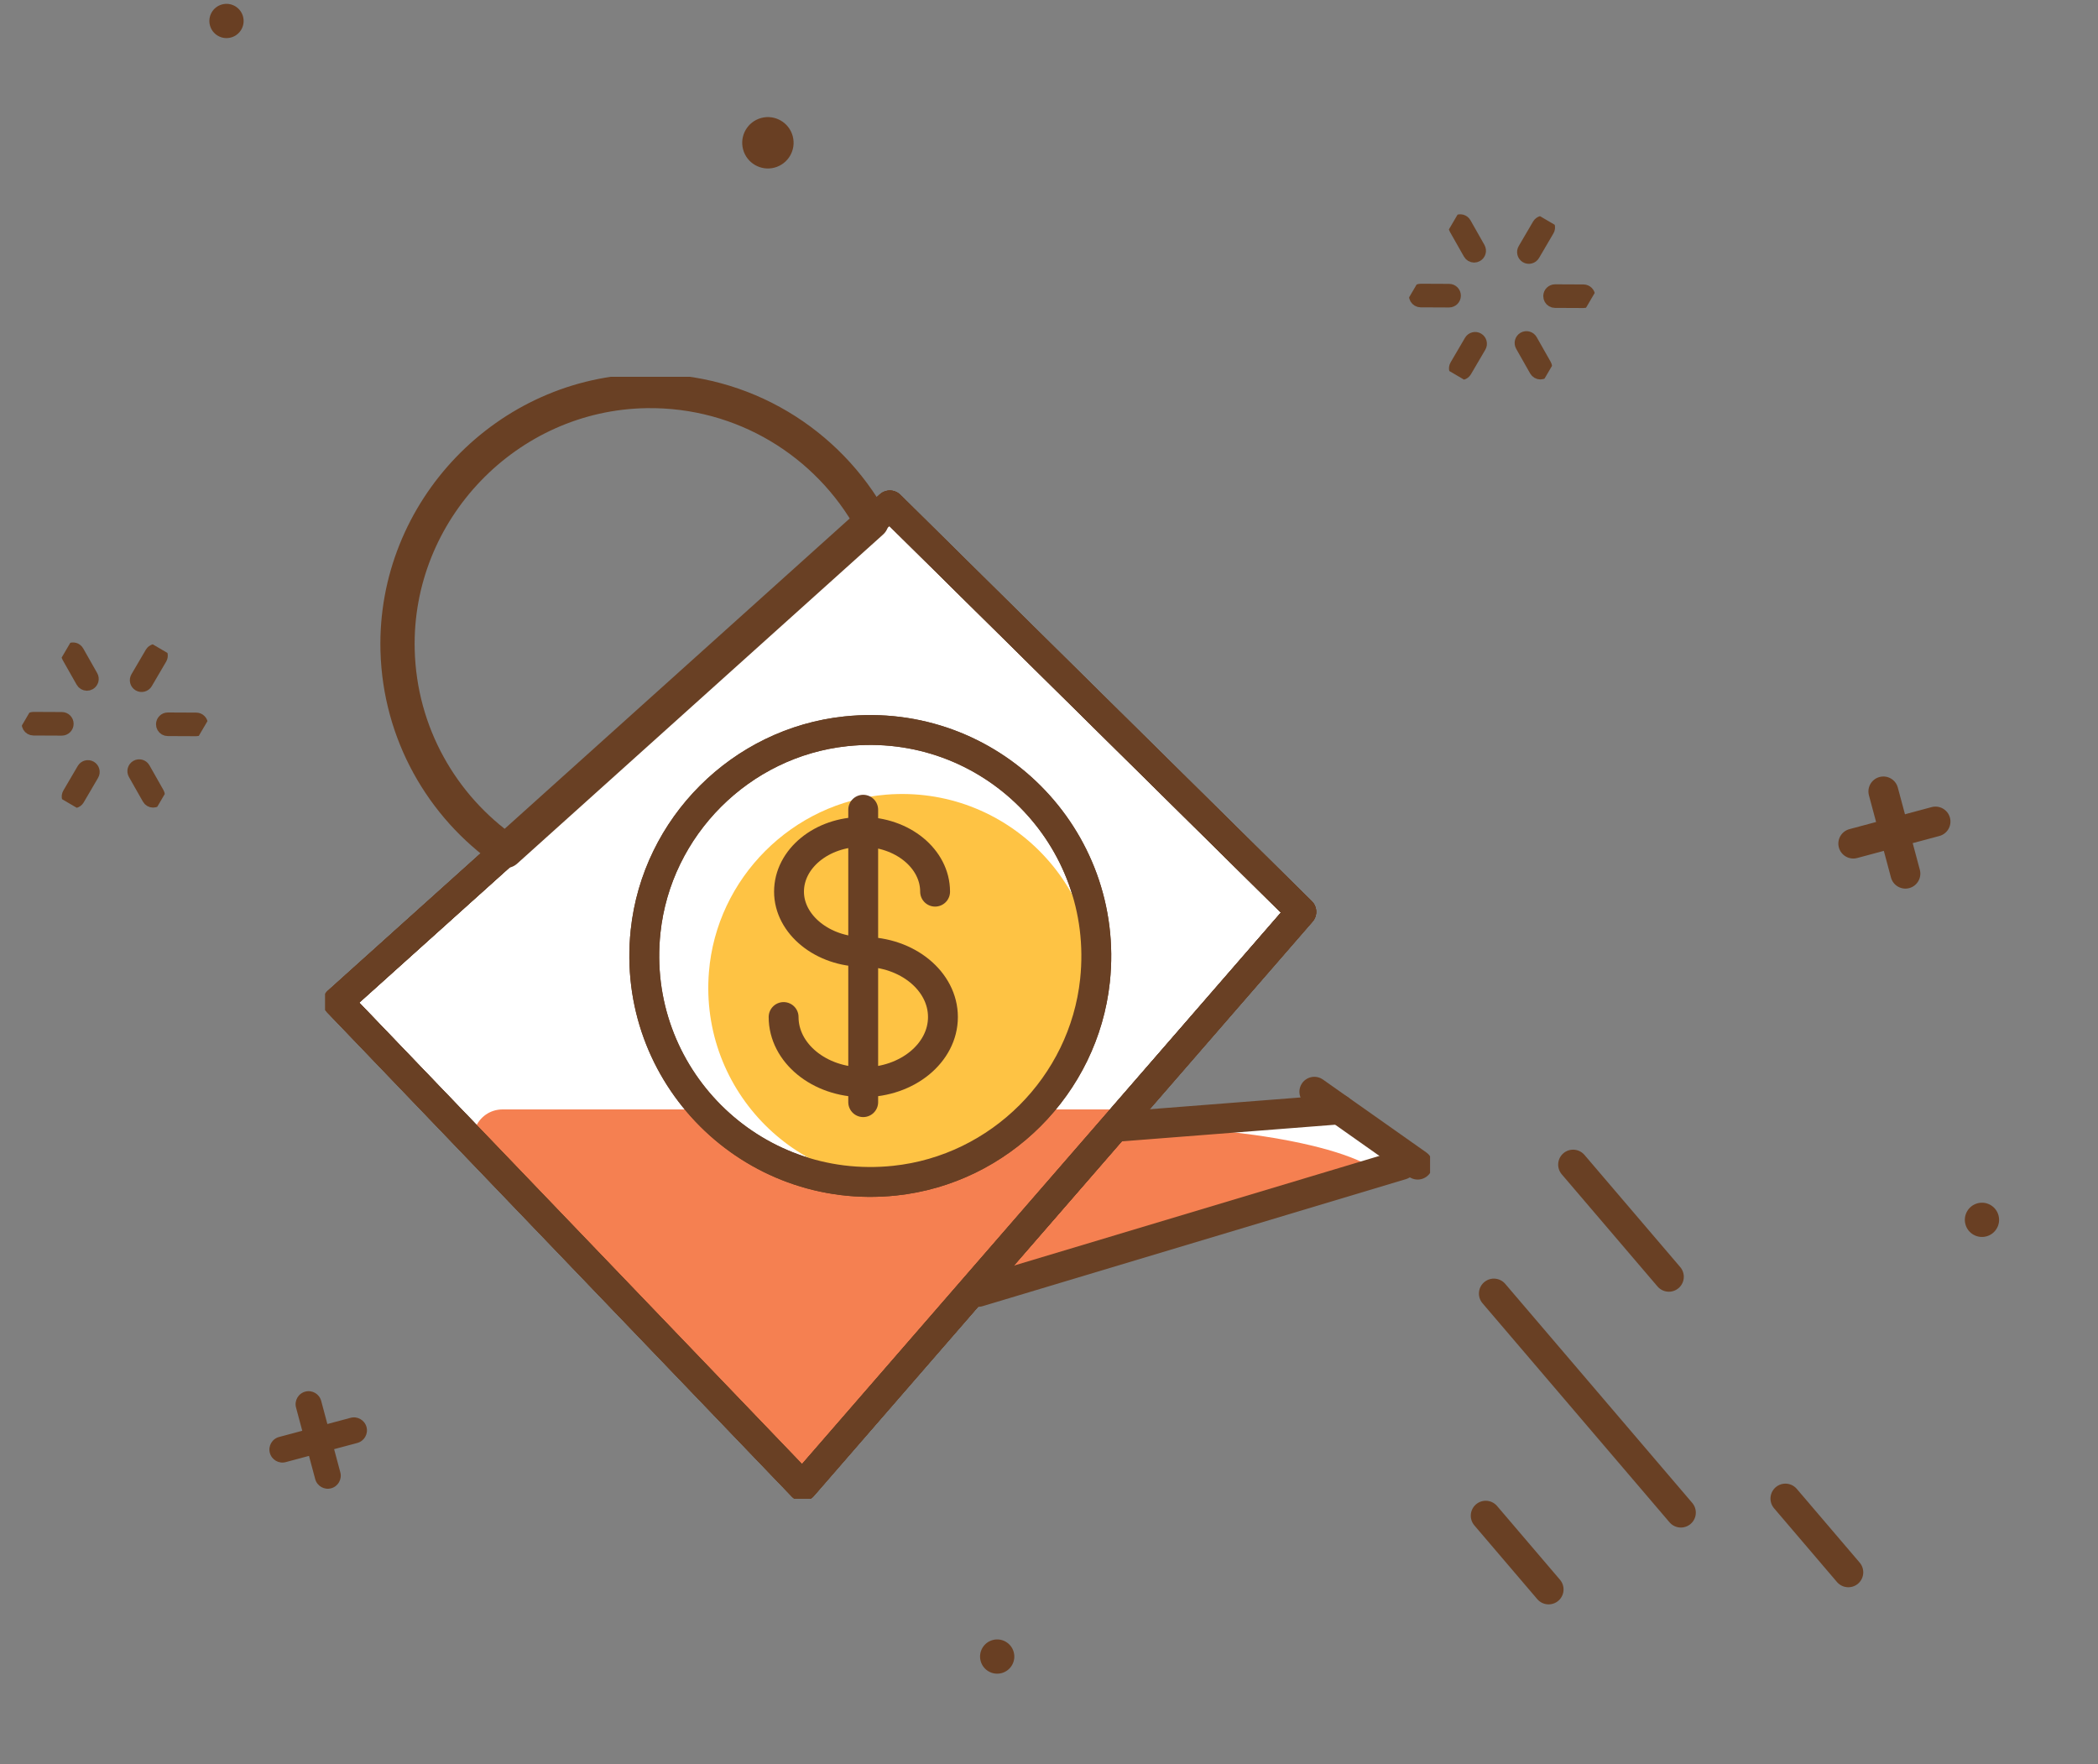 <svg width="245" height="206" viewBox="0 0 245 206" fill="none" xmlns="http://www.w3.org/2000/svg">
<rect x="0" y="0" width="245" height="206" fill="#808080" stroke="none"/>
<path d="M226.476 97.625L216.875 100.197C215.942 100.447 214.988 99.896 214.738 98.963C214.489 98.034 215.039 97.076 215.972 96.826L225.572 94.253C226.501 94.004 227.461 94.558 227.71 95.487C227.96 96.42 227.405 97.376 226.476 97.625Z" fill="#693F23"/>
<path d="M222.961 103.71C222.032 103.958 221.074 103.408 220.824 102.475L218.251 92.875C218.003 91.946 218.553 90.988 219.486 90.738C220.415 90.489 221.373 91.039 221.623 91.972L224.195 101.572C224.441 102.502 223.89 103.461 222.961 103.71Z" fill="#693F23"/>
<path d="M41.727 168.504L33.372 170.742C32.56 170.96 31.73 170.48 31.512 169.668C31.296 168.86 31.774 168.026 32.586 167.808L40.941 165.569C41.749 165.353 42.584 165.835 42.801 166.643C43.019 167.455 42.536 168.287 41.727 168.504Z" fill="#693F23"/>
<path d="M38.67 173.8C37.861 174.017 37.027 173.538 36.809 172.726L34.571 164.371C34.354 163.563 34.833 162.729 35.645 162.511C36.453 162.295 37.287 162.773 37.505 163.585L39.743 171.94C39.957 172.749 39.478 173.583 38.67 173.8Z" fill="#693F23"/>
<g clip-path="url(#clip0_0_1)">
<path d="M170.266 43.556C169.968 43.382 169.869 42.998 170.044 42.699L171.725 39.829C171.9 39.53 172.284 39.429 172.581 39.603C172.879 39.778 172.979 40.162 172.804 40.461L171.123 43.331C170.949 43.628 170.564 43.731 170.266 43.556Z" fill="#694024" stroke="#694125" stroke-width="1.5" stroke-miterlimit="10"/>
<path d="M178.221 29.974C177.923 29.8 177.824 29.416 177.999 29.117L179.68 26.247C179.855 25.948 180.239 25.847 180.537 26.021C180.834 26.195 180.934 26.58 180.759 26.879L179.078 29.749C178.903 30.048 178.519 30.149 178.221 29.974Z" fill="#694024" stroke="#694125" stroke-width="1.5" stroke-miterlimit="10"/>
<path d="M181.277 35.123C181.09 35.013 180.965 34.81 180.968 34.577C180.971 34.23 181.254 33.95 181.6 33.952L184.914 33.967C185.259 33.968 185.537 34.251 185.534 34.597C185.532 34.944 185.248 35.224 184.903 35.222L181.589 35.207C181.475 35.207 181.368 35.176 181.277 35.123Z" fill="#694024" stroke="#694125" stroke-width="1.5" stroke-miterlimit="10"/>
<path d="M165.591 35.056C165.404 34.947 165.279 34.744 165.281 34.51C165.284 34.164 165.568 33.884 165.913 33.885L169.227 33.9C169.573 33.902 169.851 34.185 169.848 34.531C169.845 34.877 169.562 35.157 169.216 35.156L165.902 35.141C165.788 35.14 165.682 35.11 165.591 35.056Z" fill="#694024" stroke="#694125" stroke-width="1.5" stroke-miterlimit="10"/>
<path d="M171.834 29.826C171.744 29.773 171.663 29.694 171.608 29.596L169.974 26.713C169.804 26.413 169.909 26.029 170.21 25.857C170.511 25.685 170.894 25.789 171.064 26.09L172.698 28.973C172.868 29.273 172.763 29.657 172.462 29.829C172.26 29.946 172.022 29.936 171.834 29.826Z" fill="#694024" stroke="#694125" stroke-width="1.5" stroke-miterlimit="10"/>
<path d="M179.568 43.475C179.477 43.422 179.398 43.344 179.342 43.245L177.708 40.362C177.537 40.061 177.643 39.677 177.944 39.505C178.244 39.333 178.627 39.437 178.797 39.738L180.432 42.621C180.602 42.922 180.496 43.306 180.196 43.478C179.993 43.594 179.755 43.584 179.568 43.475Z" fill="#694024" stroke="#694125" stroke-width="1.5" stroke-miterlimit="10"/>
</g>
<g clip-path="url(#clip1_0_1)">
<path d="M8.266 93.556C7.968 93.382 7.869 92.998 8.044 92.699L9.725 89.829C9.9 89.53 10.284 89.429 10.582 89.603C10.879 89.778 10.979 90.162 10.804 90.461L9.123 93.331C8.949 93.628 8.564 93.731 8.266 93.556Z" fill="#694024" stroke="#694125" stroke-width="1.5" stroke-miterlimit="10"/>
<path d="M16.221 79.974C15.923 79.8 15.824 79.416 15.999 79.117L17.68 76.247C17.855 75.948 18.239 75.847 18.537 76.021C18.834 76.195 18.934 76.58 18.759 76.879L17.078 79.749C16.903 80.048 16.519 80.149 16.221 79.974Z" fill="#694024" stroke="#694125" stroke-width="1.5" stroke-miterlimit="10"/>
<path d="M19.277 85.123C19.09 85.013 18.965 84.81 18.968 84.577C18.971 84.23 19.254 83.95 19.6 83.952L22.913 83.967C23.259 83.968 23.537 84.251 23.535 84.597C23.532 84.944 23.248 85.224 22.903 85.222L19.589 85.207C19.475 85.207 19.368 85.176 19.277 85.123Z" fill="#694024" stroke="#694125" stroke-width="1.5" stroke-miterlimit="10"/>
<path d="M3.591 85.056C3.404 84.947 3.279 84.744 3.281 84.51C3.284 84.164 3.568 83.884 3.913 83.885L7.227 83.9C7.573 83.902 7.851 84.185 7.848 84.531C7.845 84.877 7.562 85.157 7.216 85.156L3.902 85.141C3.788 85.14 3.682 85.11 3.591 85.056Z" fill="#694024" stroke="#694125" stroke-width="1.5" stroke-miterlimit="10"/>
<path d="M9.834 79.826C9.744 79.773 9.663 79.694 9.608 79.596L7.974 76.713C7.804 76.413 7.909 76.028 8.21 75.857C8.511 75.685 8.894 75.789 9.064 76.09L10.698 78.972C10.868 79.273 10.763 79.657 10.462 79.829C10.26 79.946 10.021 79.936 9.834 79.826Z" fill="#694024" stroke="#694125" stroke-width="1.5" stroke-miterlimit="10"/>
<path d="M17.568 93.475C17.477 93.422 17.398 93.344 17.342 93.245L15.708 90.362C15.537 90.061 15.643 89.677 15.944 89.505C16.244 89.333 16.627 89.437 16.797 89.738L18.431 92.621C18.602 92.922 18.496 93.306 18.196 93.478C17.993 93.594 17.755 93.585 17.568 93.475Z" fill="#694024" stroke="#694125" stroke-width="1.5" stroke-miterlimit="10"/>
</g>
<path d="M92.572 15.898C93.001 17.5 92.049 19.144 90.451 19.572C88.849 20.001 87.205 19.049 86.776 17.451C86.348 15.852 87.296 14.206 88.898 13.776C90.496 13.348 92.144 14.299 92.572 15.898Z" fill="#693F23"/>
<path d="M118.381 192.932C118.668 194 118.033 195.096 116.967 195.381C115.899 195.667 114.803 195.033 114.518 193.967C114.232 192.902 114.864 191.804 115.932 191.518C116.997 191.232 118.096 191.866 118.381 192.932Z" fill="#693F23"/>
<path d="M28.381 1.932C28.668 3 28.033 4.096 26.967 4.381C25.899 4.667 24.803 4.032 24.518 2.967C24.232 1.902 24.864 0.804 25.932 0.518C26.997 0.232 28.096 0.866 28.381 1.932Z" fill="#693F23"/>
<path d="M233.381 141.932C233.668 143 233.033 144.096 231.967 144.381C230.899 144.667 229.803 144.033 229.518 142.967C229.232 141.902 229.864 140.804 230.932 140.518C231.997 140.232 233.096 140.866 233.381 141.932Z" fill="#693F23"/>
<path d="M208.497 175L215.844 183.611" stroke="#694024" stroke-width="3.488" stroke-miterlimit="10" stroke-linecap="round" stroke-linejoin="round"/>
<path d="M173.498 177L180.845 185.611" stroke="#694024" stroke-width="3.488" stroke-miterlimit="10" stroke-linecap="round" stroke-linejoin="round"/>
<path d="M183.703 136L194.887 149.099" stroke="#694024" stroke-width="3.488" stroke-miterlimit="10" stroke-linecap="round" stroke-linejoin="round"/>
<path d="M174.449 151.057L196.29 176.639" stroke="#694024" stroke-width="3.488" stroke-miterlimit="10" stroke-linecap="round" stroke-linejoin="round"/>
<g clip-path="url(#clip2_0_1)">
<path d="M137.608 141.252L163.696 136.02L156.407 129.557L138.274 131.744L137.608 141.252Z" fill="white"/>
<path d="M155.317 138.532L114.25 150.86L128.022 132.992L131.093 131.835C137.625 131.07 155.749 132.825 160.967 136.843L155.317 138.532Z" fill="#F58051"/>
<path d="M93.721 173.553L39.448 116.995L103.915 59.023L151.963 106.481L93.721 173.553Z" fill="white" stroke="#694024" stroke-width="3.488" stroke-miterlimit="10" stroke-linecap="round" stroke-linejoin="round"/>
<path d="M58.713 129.555H132.874L96.06 170.648C94.728 172.137 92.406 172.195 91.008 170.765L56.241 135.453C54.086 133.256 55.642 129.555 58.713 129.555Z" fill="#F58051"/>
<path d="M93.721 173.553L39.448 116.995L103.915 59.023L151.963 106.481L93.721 173.553Z" stroke="#694024" stroke-width="3.488" stroke-miterlimit="10" stroke-linecap="round" stroke-linejoin="round"/>
<path d="M131.026 131.535L156.407 129.555" stroke="#694024" stroke-width="3.488" stroke-miterlimit="10" stroke-linecap="round" stroke-linejoin="round"/>
<path d="M114.25 150.86L163.696 136.02" stroke="#694024" stroke-width="3.488" stroke-miterlimit="10" stroke-linecap="round" stroke-linejoin="round"/>
<path d="M165.553 136.002L153.486 127.492" stroke="#694024" stroke-width="3.488" stroke-miterlimit="10" stroke-linecap="round" stroke-linejoin="round"/>
<path d="M104.497 137.873C87.696 139.654 73.608 125.562 75.389 108.767C76.687 96.53 86.523 86.698 98.764 85.4C115.565 83.62 129.653 97.712 127.872 114.507C126.566 126.743 116.73 136.576 104.497 137.873Z" fill="white" stroke="#694024" stroke-width="3.488" stroke-miterlimit="10"/>
<path d="M107.21 137.956C93.263 139.071 81.671 127.466 82.786 113.525C83.66 102.561 92.547 93.668 103.515 92.795C117.462 91.68 129.054 103.285 127.939 117.226C127.073 128.19 118.186 137.083 107.21 137.956Z" fill="#FEC344"/>
<path d="M104.497 137.873C87.696 139.654 73.608 125.562 75.389 108.767C76.687 96.53 86.523 86.698 98.764 85.4C115.565 83.62 129.653 97.712 127.872 114.507C126.566 126.743 116.73 136.576 104.497 137.873Z" stroke="#694024" stroke-width="3.488" stroke-miterlimit="10"/>
<path d="M91.508 118.766C91.508 122.967 95.669 126.378 100.811 126.378C105.946 126.378 110.115 122.967 110.115 118.766C110.115 114.565 105.954 111.155 100.811 111.155C96.101 111.155 92.14 107.986 92.14 104.126C92.14 100.274 95.96 97.147 100.67 97.147C105.38 97.147 109.199 100.274 109.199 104.126" stroke="#694024" stroke-width="3.488" stroke-miterlimit="10" stroke-linecap="round" stroke-linejoin="round"/>
<path d="M100.803 128.706V94.559" stroke="#694024" stroke-width="3.488" stroke-miterlimit="10" stroke-linecap="round" stroke-linejoin="round"/>
<path d="M75.513 45.663C59.203 45.896 46.013 59.638 46.429 75.934C46.679 85.634 51.614 94.168 59.053 99.367L101.784 60.936C96.7 51.719 86.822 45.505 75.513 45.663Z" stroke="#694024" stroke-width="4" stroke-miterlimit="10" stroke-linecap="round" stroke-linejoin="round"/>
<path d="M93.721 173.553L39.448 116.995L103.915 59.023L151.963 106.481L93.721 173.553Z" stroke="#694024" stroke-width="3.488" stroke-miterlimit="10" stroke-linecap="round" stroke-linejoin="round"/>
<path d="M93.721 173.553L39.448 116.995L103.915 59.023L151.963 106.481L93.721 173.553Z" stroke="#694024" stroke-width="3.488" stroke-miterlimit="10" stroke-linecap="round" stroke-linejoin="round"/>
</g>
<defs>
<clipPath id="clip0_0_1">
<rect width="18.442" height="20.956" fill="white" transform="translate(172.591 21) rotate(30.356)"/>
</clipPath>
<clipPath id="clip1_0_1">
<rect width="18.442" height="20.956" fill="white" transform="translate(10.591 71) rotate(30.356)"/>
</clipPath>
<clipPath id="clip2_0_1">
<rect width="129" height="131" fill="white" transform="translate(38 44)"/>
</clipPath>
</defs>
</svg>
